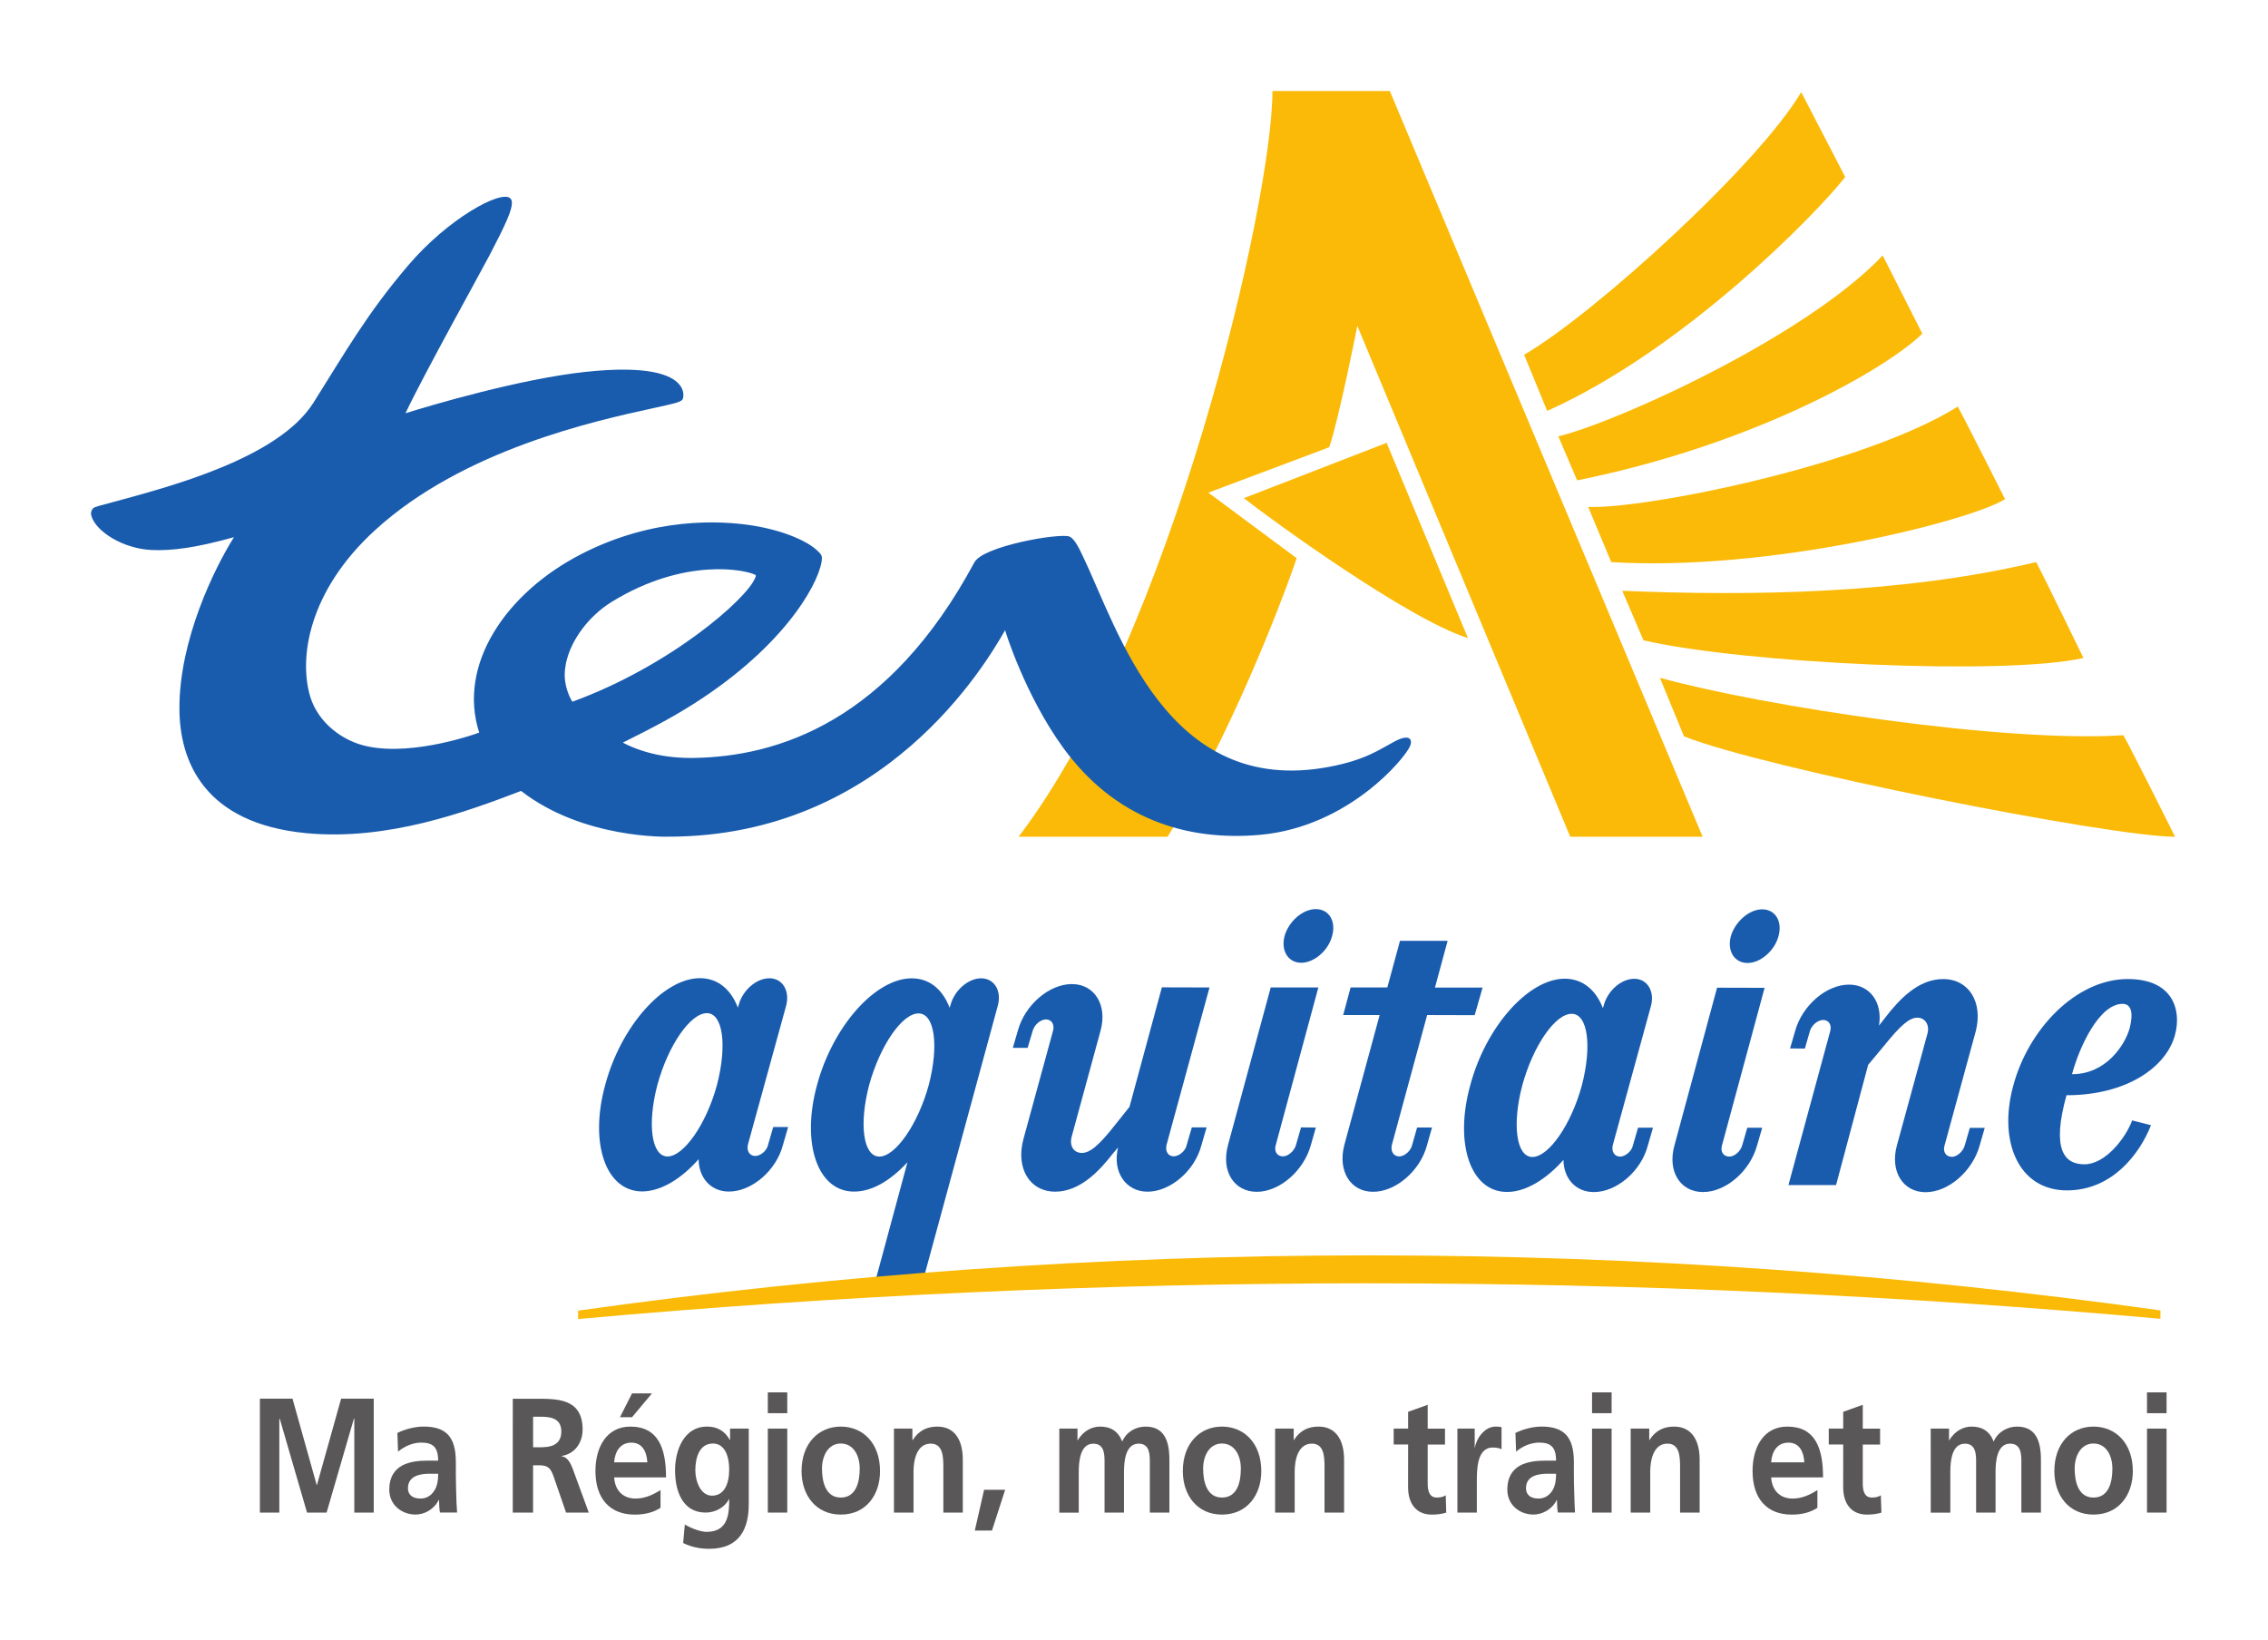 <?xml version="1.0" encoding="UTF-8" standalone="no"?>
<!-- Created with Inkscape (http://www.inkscape.org/) -->

<svg
   xmlns:dc="http://purl.org/dc/elements/1.1/"
   xmlns:cc="http://creativecommons.org/ns#"
   xmlns:rdf="http://www.w3.org/1999/02/22-rdf-syntax-ns#"
   xmlns:svg="http://www.w3.org/2000/svg"
   xmlns="http://www.w3.org/2000/svg"
   xmlns:sodipodi="http://sodipodi.sourceforge.net/DTD/sodipodi-0.dtd"
   xmlns:inkscape="http://www.inkscape.org/namespaces/inkscape"
   width="24.927mm"
   height="18.025mm"
   viewBox="0 0 88.325 63.869"
   id="svg24358"
   version="1.1"
   inkscape:version="0.91 r13725"
   sodipodi:docname="TER Aquitaine.svg">
  <defs
     id="defs24360" />
  <sodipodi:namedview
     id="base"
     pagecolor="#ffffff"
     bordercolor="#666666"
     borderopacity="1.0"
     inkscape:pageopacity="0.0"
     inkscape:pageshadow="2"
     inkscape:zoom="3.959798"
     inkscape:cx="106.872"
     inkscape:cy="67.217054"
     inkscape:document-units="px"
     inkscape:current-layer="layer1"
     showgrid="false"
     fit-margin-left="1"
     fit-margin-bottom="1"
     fit-margin-top="1"
     fit-margin-right="1"
     inkscape:window-width="1920"
     inkscape:window-height="1017"
     inkscape:window-x="-8"
     inkscape:window-y="-8"
     inkscape:window-maximized="1" />
  <g
     inkscape:label="Calque 1"
     inkscape:groupmode="layer"
     id="layer1"
     transform="translate(-67.964,-897.694)">
    <g
       id="g24538">
      <path
         style="fill:#faba07;fill-opacity:1;fill-rule:nonzero;stroke:none"
         d="m 127.319,911.511 c 2.749,-1.592 9.15,-7.432 10.791,-10.229 l 1.714,3.306 c -1.069,1.377 -6.235,6.704 -11.606,9.111 z"
         id="path19536"
         inkscape:connector-curvature="0" />
      <path
         style="fill:#faba07;fill-opacity:1;fill-rule:nonzero;stroke:none"
         d="m 129.384,916.404 -0.732,-1.714 c 2.324,-0.566 9.673,-3.911 12.632,-7.046 l 1.543,3.047 c -1.367,1.338 -6.44,4.297 -13.442,5.713"
         id="path19538"
         inkscape:connector-curvature="0" />
      <path
         style="fill:#faba07;fill-opacity:1;fill-rule:nonzero;stroke:none"
         d="m 129.814,917.439 c 2.275,0.083 10.786,-1.636 14.395,-3.911 0.215,0.386 1.841,3.608 1.841,3.608 -1.372,0.854 -9.189,2.832 -15.337,2.451 z"
         id="path19540"
         inkscape:connector-curvature="0" />
      <path
         style="fill:#faba07;fill-opacity:1;fill-rule:nonzero;stroke:none"
         d="m 131.142,920.705 c 5.029,0.21 10.923,0.122 16.118,-1.118 0.298,0.552 1.841,3.735 1.841,3.735 -3.047,0.693 -13.228,0.215 -17.134,-0.688 z"
         id="path19542"
         inkscape:connector-curvature="0" />
      <path
         style="fill:#faba07;fill-opacity:1;fill-rule:nonzero;stroke:none"
         d="m 132.607,924.094 c 4.087,1.123 13.442,2.539 18.047,2.236 0.259,0.43 2.017,3.955 2.017,3.955 -2.534,0 -16.025,-2.666 -19.126,-3.911 z"
         id="path19544"
         inkscape:connector-curvature="0" />
      <path
         style="fill:#faba07;fill-opacity:1;fill-rule:nonzero;stroke:none"
         d="m 125.131,922.546 -3.184,-7.646 0,0.049 -5.542,2.148 c 1.03,0.815 6.401,4.722 8.726,5.449"
         id="path19546"
         inkscape:connector-curvature="0" />
      <path
         style="fill:#faba07;fill-opacity:1;fill-rule:nonzero;stroke:none"
         d="m 122.089,901.238 -4.57,0 c 0,4.292 -3.911,21.226 -9.888,29.048 l 5.801,0 c 2.393,-3.784 4.448,-9.131 5.029,-10.85 l -3.438,-2.554 4.707,-1.768 c 0.386,-1.138 1.094,-4.727 1.094,-4.727 l 8.291,19.897 5.156,0 z"
         id="path19548"
         inkscape:connector-curvature="0" />
      <path
         style="fill:#195cae;fill-opacity:1;fill-rule:nonzero;stroke:none"
         d="m 97.089,942.282 1.494,-5.43 c 0.146,-0.586 -0.156,-1.055 -0.654,-1.055 -0.513,0 -1.05,0.469 -1.201,1.05 l -0.029,0.093 c -0.269,-0.708 -0.781,-1.147 -1.475,-1.147 -1.421,0 -3.081,1.87 -3.691,4.16 -0.625,2.271 0.019,4.141 1.436,4.146 0.728,0 1.528,-0.488 2.202,-1.255 0.005,0.728 0.474,1.26 1.182,1.26 0.889,0 1.846,-0.82 2.104,-1.821 l 0.2,-0.693 -0.581,0 -0.2,0.693 c -0.049,0.239 -0.303,0.435 -0.498,0.435 -0.225,0 -0.342,-0.2 -0.288,-0.435 m -3.13,0.454 c -0.625,0 -0.796,-1.255 -0.396,-2.783 0.42,-1.543 1.284,-2.798 1.929,-2.798 0.625,0 0.796,1.255 0.391,2.803 -0.415,1.523 -1.294,2.778 -1.924,2.778"
         id="path19550"
         inkscape:connector-curvature="0" />
      <path
         style="fill:#195cae;fill-opacity:1;fill-rule:nonzero;stroke:none"
         d="m 103.305,942.961 -1.221,4.517 1.851,0 2.891,-10.625 c 0.151,-0.581 -0.146,-1.05 -0.649,-1.055 -0.513,0 -1.05,0.474 -1.201,1.055 l -0.029,0.093 c -0.269,-0.708 -0.781,-1.147 -1.475,-1.147 -1.421,0 -3.076,1.87 -3.691,4.16 -0.62,2.271 0.019,4.146 1.44,4.146 0.723,0 1.431,-0.439 2.085,-1.143 m -1.099,-0.22 c -0.625,-0.005 -0.796,-1.255 -0.396,-2.783 0.425,-1.543 1.284,-2.793 1.924,-2.793 0.63,0 0.801,1.255 0.396,2.798 -0.42,1.523 -1.294,2.778 -1.924,2.778"
         id="path19552"
         inkscape:connector-curvature="0" />
      <path
         style="fill:#195cae;fill-opacity:1;fill-rule:nonzero;stroke:none"
         d="m 111.308,942.619 c -0.493,0.635 -1.26,1.489 -2.246,1.489 -1.001,0 -1.543,-0.908 -1.245,-2.036 l 1.157,-4.233 c 0.064,-0.234 -0.049,-0.439 -0.278,-0.439 -0.205,0 -0.449,0.205 -0.513,0.439 l -0.2,0.669 -0.576,0 0.195,-0.669 c 0.273,-1.001 1.216,-1.816 2.104,-1.816 0.884,0 1.392,0.815 1.118,1.816 l -1.123,4.121 c -0.102,0.366 0.083,0.64 0.391,0.64 0.303,0 0.645,-0.254 1.323,-1.123 l 0.537,-0.674 1.26,-4.653 1.855,0.005 -1.675,6.138 c -0.054,0.239 0.059,0.439 0.283,0.439 0.195,0 0.454,-0.2 0.503,-0.439 l 0.2,-0.688 0.576,0 -0.2,0.688 c -0.259,1.001 -1.211,1.816 -2.1,1.816 -0.854,0 -1.382,-0.781 -1.147,-1.724 z"
         id="path19554"
         inkscape:connector-curvature="0" />
      <path
         style="fill:#195cae;fill-opacity:1;fill-rule:nonzero;stroke:none"
         d="m 116.909,944.114 c -0.889,0 -1.396,-0.801 -1.123,-1.816 l 1.665,-6.143 1.855,0 -1.66,6.143 c -0.068,0.234 0.044,0.435 0.283,0.435 0.195,0 0.435,-0.2 0.503,-0.435 l 0.2,-0.693 0.576,0.005 -0.195,0.688 c -0.278,1.001 -1.221,1.816 -2.104,1.816 m 2.93,-9.956 c -0.146,0.562 -0.698,1.035 -1.201,1.035 -0.513,0 -0.796,-0.474 -0.649,-1.04 0.166,-0.581 0.713,-1.05 1.216,-1.05 0.518,0 0.801,0.474 0.635,1.055"
         id="path19556"
         inkscape:connector-curvature="0" />
      <path
         style="fill:#195cae;fill-opacity:1;fill-rule:nonzero;stroke:none"
         d="m 120.273,937.229 0.288,-1.074 1.431,0 0.493,-1.816 1.855,0 -0.493,1.821 1.855,0 -0.308,1.074 -1.851,-0.005 -1.377,5.068 c -0.049,0.234 0.064,0.439 0.293,0.439 0.19,0 0.444,-0.205 0.498,-0.439 l 0.195,-0.688 0.581,0 -0.195,0.688 c -0.264,1.001 -1.221,1.821 -2.104,1.816 -0.884,0 -1.377,-0.815 -1.118,-1.816 l 1.377,-5.068 z"
         id="path19558"
         inkscape:connector-curvature="0" />
      <path
         style="fill:#195cae;fill-opacity:1;fill-rule:nonzero;stroke:none"
         d="m 130.771,942.302 1.489,-5.43 c 0.151,-0.581 -0.151,-1.055 -0.649,-1.055 -0.518,0 -1.05,0.474 -1.196,1.055 l -0.029,0.088 c -0.269,-0.708 -0.786,-1.143 -1.48,-1.147 -1.416,0 -3.081,1.87 -3.687,4.16 -0.625,2.271 0.015,4.146 1.431,4.146 0.728,0.005 1.528,-0.488 2.202,-1.25 0.005,0.723 0.474,1.255 1.182,1.255 0.889,0 1.846,-0.815 2.104,-1.816 l 0.2,-0.693 -0.581,0 -0.2,0.688 c -0.049,0.239 -0.303,0.439 -0.498,0.439 -0.225,0 -0.342,-0.2 -0.288,-0.439 m -3.13,0.454 c -0.625,0 -0.796,-1.255 -0.396,-2.778 0.42,-1.548 1.284,-2.803 1.929,-2.798 0.625,0 0.796,1.255 0.391,2.798 -0.415,1.523 -1.289,2.778 -1.924,2.778"
         id="path19560"
         inkscape:connector-curvature="0" />
      <path
         style="fill:#195cae;fill-opacity:1;fill-rule:nonzero;stroke:none"
         d="m 134.287,944.123 c -0.884,0 -1.396,-0.801 -1.113,-1.816 l 1.66,-6.143 1.851,0.005 -1.66,6.138 c -0.068,0.239 0.049,0.435 0.288,0.435 0.195,0 0.43,-0.195 0.498,-0.435 l 0.2,-0.688 0.581,0 -0.2,0.688 c -0.273,1.001 -1.216,1.816 -2.104,1.816 m 2.935,-9.956 c -0.151,0.562 -0.703,1.035 -1.201,1.035 -0.518,0 -0.801,-0.474 -0.654,-1.035 0.171,-0.586 0.723,-1.055 1.221,-1.055 0.513,0 0.801,0.469 0.635,1.055"
         id="path19562"
         inkscape:connector-curvature="0" />
      <path
         style="fill:#195cae;fill-opacity:1;fill-rule:nonzero;stroke:none"
         d="m 141.396,937.312 c 0.518,-0.669 1.265,-1.489 2.246,-1.484 1.001,0 1.558,0.908 1.265,2.036 l -1.216,4.453 c -0.068,0.229 0.049,0.435 0.288,0.435 0.195,0 0.43,-0.205 0.498,-0.435 l 0.2,-0.693 0.581,0 -0.2,0.693 c -0.278,0.996 -1.216,1.812 -2.104,1.812 -0.884,0 -1.392,-0.815 -1.118,-1.816 l 1.187,-4.346 c 0.102,-0.342 -0.083,-0.635 -0.386,-0.635 -0.308,0 -0.64,0.273 -1.328,1.128 l -0.591,0.708 -1.25,4.683 -1.855,0 1.626,-5.991 c 0.068,-0.239 -0.049,-0.439 -0.273,-0.439 -0.21,0 -0.449,0.2 -0.518,0.435 l -0.195,0.679 -0.576,-0.005 0.195,-0.674 c 0.273,-0.996 1.216,-1.812 2.1,-1.812 0.825,0 1.318,0.708 1.167,1.597 z"
         id="path19564"
         inkscape:connector-curvature="0" />
      <path
         style="fill:#195cae;fill-opacity:1;fill-rule:nonzero;stroke:none"
         d="m 152.67,937.99 c 0.249,-0.923 -0.054,-2.163 -1.841,-2.163 -2.031,0 -3.887,1.978 -4.463,4.165 -0.586,2.139 0.19,4.067 2.095,4.067 1.753,0 2.832,-1.416 3.271,-2.539 l -0.732,-0.186 c -0.269,0.713 -1.055,1.709 -1.86,1.709 -0.791,0 -1.284,-0.581 -0.698,-2.69 2.334,0 3.896,-1.089 4.229,-2.363 m -4.014,1.543 c 0.288,-1.069 1.06,-2.739 1.968,-2.739 0.337,0 0.43,0.347 0.278,0.942 -0.176,0.654 -0.923,1.802 -2.246,1.797"
         id="path19566"
         inkscape:connector-curvature="0" />
      <path
         style="fill:#195cae;fill-opacity:1;fill-rule:nonzero;stroke:none"
         d="m 89.956,923.991 c 0,-0.151 0.019,-0.308 0.049,-0.464 0.19,-0.908 0.894,-1.846 1.792,-2.397 2.856,-1.753 5.239,-1.235 5.581,-1.045 0.044,0.024 0.019,0.049 -0.005,0.117 -0.327,0.825 -3.306,3.433 -7.119,4.824 -0.176,-0.283 -0.298,-0.684 -0.298,-1.035 m 9.902,-4.785 c -0.361,-0.4 -1.318,-0.84 -2.598,-1.045 -1.25,-0.195 -3.843,-0.332 -6.655,1.113 -2.935,1.504 -4.834,4.307 -3.979,6.953 0.01,0 -2.476,0.923 -4.331,0.542 -1.006,-0.2 -1.943,-0.942 -2.246,-1.929 -0.459,-1.509 -0.078,-4.121 2.524,-6.499 3.442,-3.145 8.608,-4.263 10.815,-4.746 1.011,-0.22 1.143,-0.254 1.177,-0.396 0.015,-0.068 0.054,-0.298 -0.151,-0.537 -0.312,-0.366 -1.196,-0.747 -3.652,-0.483 -2.524,0.269 -5.981,1.289 -7.007,1.611 0.703,-1.489 2.891,-5.425 3.286,-6.177 0.63,-1.206 0.859,-1.729 0.859,-2.017 0,-0.078 -0.019,-0.137 -0.068,-0.181 -0.361,-0.327 -2.422,0.786 -3.994,2.642 -1.587,1.865 -2.427,3.354 -3.667,5.322 -1.377,2.188 -5.698,3.296 -7.793,3.867 -0.557,0.151 -0.723,0.181 -0.796,0.254 -0.068,0.078 -0.093,0.181 -0.059,0.288 0.176,0.615 1.24,1.274 2.334,1.328 0.796,0.039 1.743,-0.088 3.218,-0.498 -0.791,1.26 -2.124,4.019 -2.124,6.655 0,2.056 0.947,4.492 4.946,4.873 3.159,0.298 6.216,-0.825 8.359,-1.646 2.427,1.885 5.728,1.782 5.732,1.782 8.462,0 12.393,-6.782 13.12,-8.042 -0.005,0.015 0.776,2.529 2.251,4.565 2.021,2.788 4.824,3.667 7.7,3.403 3.418,-0.317 5.615,-2.969 5.82,-3.457 0.102,-0.244 -0.005,-0.503 -0.625,-0.166 -0.537,0.283 -1.108,0.713 -2.529,0.977 -6.338,1.201 -8.228,-5.386 -9.59,-8.203 -0.186,-0.41 -0.352,-0.693 -0.522,-0.767 -0.391,-0.146 -3.379,0.371 -3.706,1.011 -3.325,6.191 -7.646,7.563 -10.928,7.612 -1.099,0.015 -2.021,-0.21 -2.759,-0.596 1.279,-0.635 2.187,-1.123 3.115,-1.743 3.398,-2.261 4.639,-4.688 4.639,-5.469 -0.01,-0.093 -0.059,-0.142 -0.117,-0.205"
         id="path19568"
         inkscape:connector-curvature="0" />
      <path
         id="path19570"
         d="m 121.289,947.678 c 10.386,0 20.664,0.469 30.811,1.382 l 0,-0.327 c -10.068,-1.411 -20.356,-2.144 -30.811,-2.144 -10.459,0 -20.742,0.737 -30.811,2.153 l 0,0.327 c 10.151,-0.918 20.425,-1.392 30.811,-1.392"
         style="fill:#faba07;fill-opacity:1;fill-rule:nonzero;stroke:none"
         inkscape:connector-curvature="0" />
      <path
         id="path19572"
         d="m 78.085,952.17 1.27,0 0.942,3.364 0.01,0 0.942,-3.364 1.27,0 0,4.438 -0.757,0 0,-3.662 -0.015,0 -1.064,3.662 -0.762,0 -1.064,-3.662 -0.015,0.015 0,3.647 -0.757,0 z"
         style="fill:#595757;fill-opacity:1;fill-rule:nonzero;stroke:none"
         inkscape:connector-curvature="0" />
      <path
         id="path19574"
         d="m 84.335,956.062 c 0.234,0 0.415,-0.112 0.532,-0.293 0.127,-0.181 0.161,-0.42 0.161,-0.674 l -0.332,0 c -0.337,0 -0.845,0.064 -0.845,0.566 0,0.278 0.21,0.4 0.483,0.4 m -0.894,-2.554 c 0.298,-0.151 0.693,-0.249 1.021,-0.249 0.889,0 1.255,0.415 1.255,1.382 l 0,0.42 c 0,0.327 0.01,0.576 0.015,0.815 0.005,0.249 0.015,0.479 0.034,0.732 l -0.669,0 c -0.029,-0.171 -0.029,-0.386 -0.034,-0.488 l -0.015,0 c -0.176,0.361 -0.552,0.566 -0.898,0.566 -0.518,0 -1.025,-0.352 -1.025,-0.977 0,-0.488 0.21,-0.771 0.503,-0.933 0.288,-0.156 0.664,-0.19 0.981,-0.19 l 0.42,0 c 0,-0.527 -0.21,-0.703 -0.659,-0.703 -0.322,0 -0.645,0.137 -0.903,0.352 z"
         style="fill:#595757;fill-opacity:1;fill-rule:nonzero;stroke:none"
         inkscape:connector-curvature="0" />
      <path
         id="path19576"
         d="m 88.725,954.065 0.264,0 c 0.391,0 0.835,-0.064 0.835,-0.615 0,-0.532 -0.439,-0.576 -0.835,-0.576 l -0.264,0 z m -0.791,-1.89 0.854,0 c 0.85,0 1.865,-0.034 1.865,1.201 0,0.518 -0.312,0.952 -0.815,1.025 l 0,0.015 c 0.215,0.019 0.342,0.259 0.42,0.459 l 0.635,1.733 -0.884,0 -0.479,-1.387 c -0.112,-0.327 -0.215,-0.454 -0.552,-0.454 l -0.254,0 0,1.841 -0.791,0 z"
         style="fill:#595757;fill-opacity:1;fill-rule:nonzero;stroke:none"
         inkscape:connector-curvature="0" />
      <path
         id="path19578"
         d="m 92.578,951.965 0.776,0 -0.776,0.928 -0.469,0 z m 0.596,2.686 c -0.024,-0.415 -0.195,-0.767 -0.62,-0.767 -0.425,0 -0.64,0.327 -0.674,0.767 z m 0.513,1.772 c -0.278,0.176 -0.596,0.264 -1.006,0.264 -0.967,0 -1.528,-0.625 -1.528,-1.699 0,-0.947 0.449,-1.729 1.357,-1.729 1.084,0 1.392,0.835 1.392,1.978 l -2.021,0 c 0.034,0.527 0.361,0.825 0.835,0.825 0.366,0 0.684,-0.151 0.972,-0.332 z"
         style="fill:#595757;fill-opacity:1;fill-rule:nonzero;stroke:none"
         inkscape:connector-curvature="0" />
      <path
         id="path19580"
         d="m 96.362,954.939 c 0,-0.562 -0.19,-1.021 -0.635,-1.021 -0.518,0 -0.684,0.537 -0.684,1.04 0,0.444 0.21,0.991 0.649,0.991 0.479,0 0.669,-0.464 0.669,-1.011 m 0.762,-1.602 0,2.954 c 0,0.889 -0.317,1.729 -1.543,1.729 -0.303,0 -0.649,-0.049 -1.011,-0.225 l 0.064,-0.723 c 0.229,0.142 0.61,0.288 0.85,0.288 0.84,0 0.879,-0.708 0.879,-1.274 l -0.01,0 c -0.142,0.283 -0.483,0.522 -0.908,0.522 -0.864,0 -1.191,-0.776 -1.191,-1.65 0,-0.791 0.361,-1.699 1.235,-1.699 0.386,0 0.688,0.146 0.898,0.522 l 0.01,0 0,-0.444 z"
         style="fill:#595757;fill-opacity:1;fill-rule:nonzero;stroke:none"
         inkscape:connector-curvature="0" />
      <path
         id="path19582"
         d="m 97.866,953.337 0.757,0 0,3.271 -0.757,0 z m 0,-1.411 0.757,0 0,0.811 -0.757,0 z"
         style="fill:#595757;fill-opacity:1;fill-rule:nonzero;stroke:none"
         inkscape:connector-curvature="0" />
      <path
         id="path19584"
         d="m 100.708,956.023 c 0.581,0 0.737,-0.581 0.737,-1.128 0,-0.503 -0.239,-0.977 -0.737,-0.977 -0.493,0 -0.732,0.483 -0.732,0.977 0,0.537 0.151,1.128 0.732,1.128 m 0,-2.764 c 0.869,0 1.528,0.654 1.528,1.733 0,0.942 -0.557,1.694 -1.528,1.694 -0.967,0 -1.528,-0.752 -1.528,-1.694 0,-1.079 0.664,-1.733 1.528,-1.733"
         style="fill:#595757;fill-opacity:1;fill-rule:nonzero;stroke:none"
         inkscape:connector-curvature="0" />
      <path
         id="path19586"
         d="m 102.778,953.337 0.718,0 0,0.444 0.015,0 c 0.239,-0.376 0.562,-0.522 0.957,-0.522 0.693,0 0.991,0.547 0.991,1.284 l 0,2.065 -0.757,0 0,-1.748 c 0,-0.4 -0.005,-0.938 -0.493,-0.938 -0.552,0 -0.669,0.664 -0.669,1.084 l 0,1.602 -0.762,0 z"
         style="fill:#595757;fill-opacity:1;fill-rule:nonzero;stroke:none"
         inkscape:connector-curvature="0" />
      <path
         id="path19588"
         d="m 106.289,955.72 0.82,0 -0.513,1.587 -0.669,0 z"
         style="fill:#595757;fill-opacity:1;fill-rule:nonzero;stroke:none"
         inkscape:connector-curvature="0" />
      <path
         id="path19590"
         d="m 109.218,953.337 0.708,0 0,0.454 0.01,0 c 0.239,-0.4 0.586,-0.532 0.869,-0.532 0.41,0 0.698,0.171 0.864,0.581 0.171,-0.396 0.552,-0.581 0.908,-0.581 0.723,0 0.928,0.552 0.928,1.284 l 0,2.065 -0.762,0 0,-1.953 c 0,-0.303 0,-0.732 -0.435,-0.732 -0.508,0 -0.571,0.669 -0.571,1.099 l 0,1.587 -0.757,0 0,-1.953 c 0,-0.303 0,-0.732 -0.439,-0.732 -0.503,0 -0.566,0.669 -0.566,1.099 l 0,1.587 -0.757,0 z"
         style="fill:#595757;fill-opacity:1;fill-rule:nonzero;stroke:none"
         inkscape:connector-curvature="0" />
      <path
         id="path19592"
         d="m 115.551,956.023 c 0.586,0 0.737,-0.581 0.737,-1.128 0,-0.503 -0.239,-0.977 -0.737,-0.977 -0.493,0 -0.732,0.483 -0.732,0.977 0,0.537 0.156,1.128 0.732,1.128 m 0,-2.764 c 0.869,0 1.533,0.654 1.533,1.733 0,0.942 -0.562,1.694 -1.533,1.694 -0.962,0 -1.523,-0.752 -1.523,-1.694 0,-1.079 0.664,-1.733 1.523,-1.733"
         style="fill:#595757;fill-opacity:1;fill-rule:nonzero;stroke:none"
         inkscape:connector-curvature="0" />
      <path
         id="path19594"
         d="m 117.622,953.337 0.723,0 0,0.444 0.01,0 c 0.239,-0.376 0.562,-0.522 0.957,-0.522 0.693,0 0.996,0.547 0.996,1.284 l 0,2.065 -0.762,0 0,-1.748 c 0,-0.4 -0.005,-0.938 -0.493,-0.938 -0.552,0 -0.669,0.664 -0.669,1.084 l 0,1.602 -0.762,0 z"
         style="fill:#595757;fill-opacity:1;fill-rule:nonzero;stroke:none"
         inkscape:connector-curvature="0" />
      <path
         id="path19596"
         d="m 122.802,953.957 -0.562,0 0,-0.62 0.562,0 0,-0.654 0.762,-0.273 0,0.928 0.674,0 0,0.62 -0.674,0 0,1.528 c 0,0.278 0.068,0.537 0.356,0.537 0.137,0 0.264,-0.029 0.347,-0.088 l 0.019,0.674 c -0.156,0.049 -0.332,0.078 -0.562,0.078 -0.596,0 -0.923,-0.415 -0.923,-1.064 z"
         style="fill:#595757;fill-opacity:1;fill-rule:nonzero;stroke:none"
         inkscape:connector-curvature="0" />
      <path
         id="path19598"
         d="m 124.721,953.337 0.674,0 0,0.742 0.01,0 c 0.034,-0.303 0.347,-0.82 0.801,-0.82 0.073,0 0.151,0 0.234,0.024 l 0,0.859 c -0.068,-0.044 -0.205,-0.068 -0.342,-0.068 -0.62,0 -0.62,0.864 -0.62,1.333 l 0,1.201 -0.757,0 z"
         style="fill:#595757;fill-opacity:1;fill-rule:nonzero;stroke:none"
         inkscape:connector-curvature="0" />
      <path
         id="path19600"
         d="m 127.876,956.062 c 0.229,0 0.41,-0.112 0.532,-0.293 0.122,-0.181 0.156,-0.42 0.156,-0.674 l -0.327,0 c -0.342,0 -0.845,0.064 -0.845,0.566 0,0.278 0.21,0.4 0.483,0.4 m -0.894,-2.554 c 0.298,-0.151 0.693,-0.249 1.016,-0.249 0.889,0 1.26,0.415 1.26,1.382 l 0,0.42 c 0,0.327 0.005,0.576 0.015,0.815 0.005,0.249 0.015,0.479 0.029,0.732 l -0.669,0 c -0.029,-0.171 -0.029,-0.386 -0.034,-0.488 l -0.01,0 c -0.176,0.361 -0.557,0.566 -0.903,0.566 -0.518,0 -1.02,-0.352 -1.02,-0.977 0,-0.488 0.21,-0.771 0.498,-0.933 0.293,-0.156 0.664,-0.19 0.981,-0.19 l 0.42,0 c 0,-0.527 -0.21,-0.703 -0.654,-0.703 -0.327,0 -0.649,0.137 -0.903,0.352 z"
         style="fill:#595757;fill-opacity:1;fill-rule:nonzero;stroke:none"
         inkscape:connector-curvature="0" />
      <path
         id="path19602"
         d="m 129.965,953.337 0.762,0 0,3.271 -0.762,0 z m 0,-1.411 0.762,0 0,0.811 -0.762,0 z"
         style="fill:#595757;fill-opacity:1;fill-rule:nonzero;stroke:none"
         inkscape:connector-curvature="0" />
      <path
         id="path19604"
         d="m 131.469,953.337 0.723,0 0,0.444 0.01,0 c 0.239,-0.376 0.562,-0.522 0.957,-0.522 0.693,0 0.996,0.547 0.996,1.284 l 0,2.065 -0.762,0 0,-1.748 c 0,-0.4 -0.005,-0.938 -0.493,-0.938 -0.552,0 -0.669,0.664 -0.669,1.084 l 0,1.602 -0.762,0 z"
         style="fill:#595757;fill-opacity:1;fill-rule:nonzero;stroke:none"
         inkscape:connector-curvature="0" />
      <path
         id="path19606"
         d="m 138.232,954.651 c -0.024,-0.415 -0.19,-0.767 -0.62,-0.767 -0.425,0 -0.64,0.327 -0.674,0.767 z m 0.508,1.772 c -0.273,0.176 -0.591,0.264 -1.001,0.264 -0.967,0 -1.523,-0.625 -1.523,-1.699 0,-0.947 0.444,-1.729 1.353,-1.729 1.084,0 1.392,0.83 1.392,1.978 l -2.021,0 c 0.034,0.527 0.361,0.825 0.835,0.825 0.366,0 0.688,-0.151 0.967,-0.332 z"
         style="fill:#595757;fill-opacity:1;fill-rule:nonzero;stroke:none"
         inkscape:connector-curvature="0" />
      <path
         id="path19608"
         d="m 139.746,953.957 -0.562,0 0,-0.62 0.562,0 0,-0.654 0.762,-0.273 0,0.928 0.674,0 0,0.62 -0.674,0 0,1.528 c 0,0.278 0.068,0.537 0.356,0.537 0.137,0 0.269,-0.029 0.347,-0.088 l 0.024,0.674 c -0.161,0.049 -0.337,0.078 -0.562,0.078 -0.601,0 -0.928,-0.415 -0.928,-1.064 z"
         style="fill:#595757;fill-opacity:1;fill-rule:nonzero;stroke:none"
         inkscape:connector-curvature="0" />
      <path
         id="path19610"
         d="m 143.154,953.337 0.713,0 0,0.454 0.01,0 c 0.239,-0.4 0.586,-0.532 0.869,-0.532 0.405,0 0.698,0.171 0.859,0.581 0.176,-0.396 0.557,-0.581 0.913,-0.581 0.723,0 0.928,0.552 0.928,1.284 l 0,2.065 -0.762,0 0,-1.953 c 0,-0.303 0,-0.732 -0.439,-0.732 -0.503,0 -0.566,0.669 -0.566,1.099 l 0,1.587 -0.757,0 0,-1.953 c 0,-0.303 0,-0.732 -0.439,-0.732 -0.503,0 -0.566,0.669 -0.566,1.099 l 0,1.587 -0.762,0 z"
         style="fill:#595757;fill-opacity:1;fill-rule:nonzero;stroke:none"
         inkscape:connector-curvature="0" />
      <path
         id="path19612"
         d="m 149.492,956.023 c 0.586,0 0.737,-0.581 0.737,-1.128 0,-0.503 -0.239,-0.977 -0.737,-0.977 -0.493,0 -0.732,0.483 -0.732,0.977 0,0.537 0.156,1.128 0.732,1.128 m 0,-2.764 c 0.869,0 1.533,0.654 1.533,1.733 0,0.942 -0.562,1.694 -1.533,1.694 -0.962,0 -1.523,-0.752 -1.523,-1.694 0,-1.079 0.659,-1.733 1.523,-1.733"
         style="fill:#595757;fill-opacity:1;fill-rule:nonzero;stroke:none"
         inkscape:connector-curvature="0" />
      <path
         id="path19614"
         d="m 151.577,953.337 0.762,0 0,3.271 -0.762,0 z m 0,-1.411 0.762,0 0,0.811 -0.762,0 z"
         style="fill:#595757;fill-opacity:1;fill-rule:nonzero;stroke:none"
         inkscape:connector-curvature="0" />
    </g>
  </g>
</svg>
